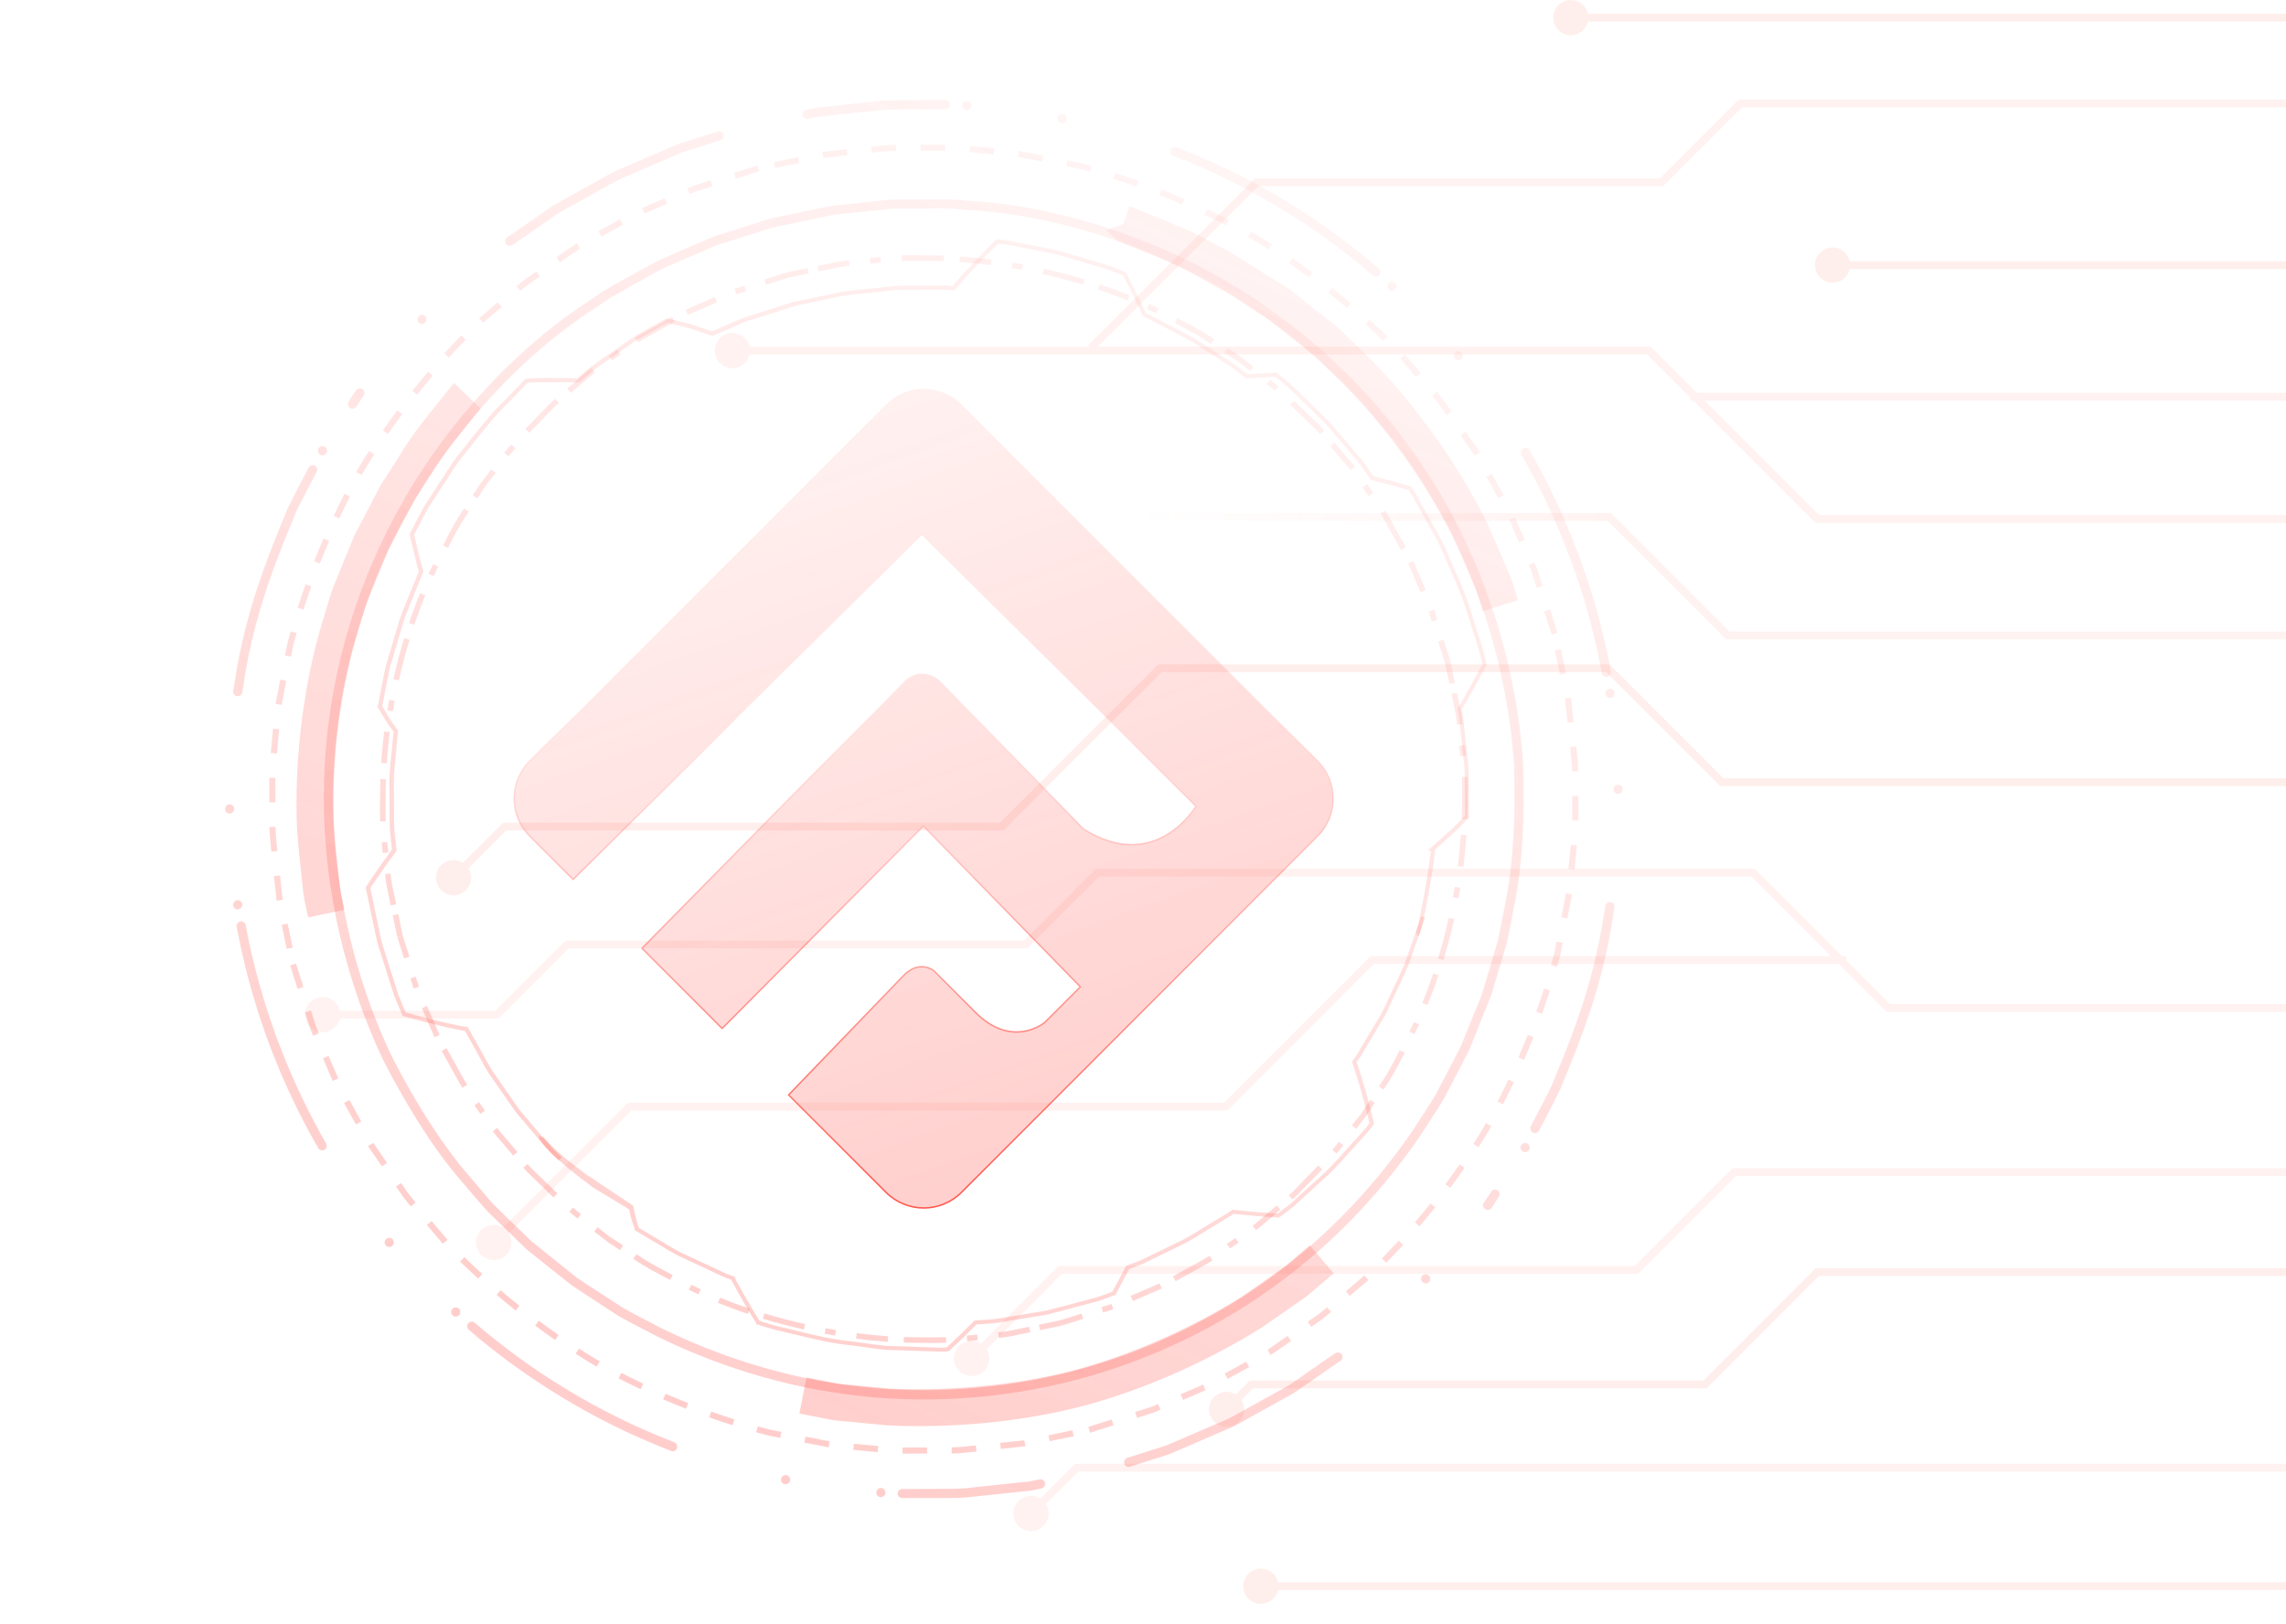 <svg width="787" height="559" viewBox="0 0 787 559" fill="none" xmlns="http://www.w3.org/2000/svg">
<path d="M787 439.262H626.228L587.564 477.95H431.428L427.411 481.967C428.893 484.31 428.607 487.442 426.574 489.475C424.207 491.842 420.357 491.842 417.99 489.475C415.623 487.107 415.623 483.258 417.99 480.891C420.023 478.858 423.155 478.571 425.498 480.054L430.304 475.248H586.441L625.104 436.56H787V439.262Z" fill="#FF6045" fill-opacity="0.1"/>
<path d="M787 404.878H597.583L563.917 438.545H365.53L339.659 464.44C341.142 466.783 340.855 469.915 338.822 471.948C336.455 474.315 332.605 474.315 330.238 471.948C327.871 469.581 327.871 465.731 330.238 463.364C332.271 461.331 335.403 461.045 337.746 462.527L364.407 435.843H562.793L596.459 402.177H787V404.878Z" fill="#FF6045" fill-opacity="0.08"/>
<path d="M377.318 299.074H604.039L634.142 329.177H635.696V330.732L650.593 345.628H787V348.33H649.469L633.018 331.879H472.961L422.461 382.355H217.284L175.106 424.509C176.588 426.852 176.301 429.985 174.269 432.017C171.902 434.384 168.052 434.384 165.685 432.017C163.318 429.65 163.318 425.8 165.685 423.433C167.718 421.401 170.85 421.114 173.193 422.596L216.161 379.629H421.362L471.861 329.154H630.34L602.939 301.752H378.442L353.718 326.476H195.789L171.615 350.649H116.979C116.358 353.351 113.966 355.384 111.073 355.384C107.726 355.36 105 352.658 105 349.31C105 345.963 107.726 343.237 111.073 343.237C113.966 343.237 116.358 345.269 116.979 347.971H170.515L194.689 323.798H352.618L377.318 299.074Z" fill="#FF6045" fill-opacity="0.08"/>
<path d="M342.409 209.098C340.041 211.465 336.192 211.465 333.825 209.098C331.458 206.731 331.458 202.882 333.825 200.514C335.857 198.482 338.989 198.195 341.333 199.677L364.406 176.628H554.592L595.407 217.419H786.976V220.121H594.307L553.492 179.33H365.53L343.245 201.59C344.728 203.934 344.441 207.066 342.409 209.098Z" fill="url(#paint0_linear_312_9647)" fill-opacity="0.08"/>
<path d="M630.914 97.34C627.567 97.34 624.841 94.614 624.841 91.267C624.841 87.919 627.567 85.194 630.914 85.194C633.807 85.194 636.198 87.226 636.82 89.928H786.976V92.63H636.82C636.222 95.332 633.807 97.34 630.914 97.34Z" fill="#FF6045" fill-opacity="0.1"/>
<path d="M787 7.412H546.701C546.079 10.114 543.688 12.146 540.795 12.146C537.447 12.146 534.722 9.421 534.722 6.073C534.722 2.726 537.447 -0 540.795 -0C543.688 -0 546.079 2.032 546.701 4.734H787V7.412Z" fill="#FF6045" fill-opacity="0.1"/>
<path d="M598.611 34.288H787V36.966H599.735L572.596 64.081H433.221L377.964 119.338H568.221L584.145 135.239H787V137.94H586.823L626.228 177.321H787V180.023H625.104L583.021 137.94H581.993V136.912L567.121 122.04H258.052C257.43 124.742 255.039 126.774 252.146 126.774C248.799 126.774 246.073 124.048 246.073 120.701C246.073 117.353 248.799 114.628 252.146 114.628C255.039 114.628 257.43 116.66 258.052 119.362H375.118L374.64 118.884L432.097 61.426H571.473L598.611 34.288Z" fill="#FF6045" fill-opacity="0.08"/>
<path d="M434.073 540C436.967 540 439.358 542.032 439.979 544.734H786.991V547.412H439.979C439.358 550.114 436.943 552.146 434.073 552.146C430.726 552.146 428 549.421 428 546.073C428 542.726 430.702 540 434.073 540Z" fill="#FF6045" fill-opacity="0.1"/>
<path d="M787 506.618H371.269L360.078 517.808C361.561 520.152 361.274 523.284 359.242 525.316C356.874 527.684 353.025 527.684 350.658 525.316C348.291 522.949 348.291 519.1 350.658 516.733C352.69 514.7 355.822 514.413 358.166 515.896L370.145 503.916H787V506.618Z" fill="#FF6045" fill-opacity="0.08"/>
<path d="M787 270.62H592.179L552.966 231.407H399.914L345.397 285.923H174.317L161.286 298.931C162.768 301.274 162.481 304.406 160.449 306.439C158.081 308.806 154.232 308.806 151.865 306.439C149.498 304.071 149.498 300.222 151.865 297.855C153.897 295.822 157.029 295.535 159.373 297.018L173.193 283.221H344.274L398.79 228.705H554.065L593.279 267.918H787V270.62Z" fill="#FF6045" fill-opacity="0.1"/>
<path d="M129.978 324.662C130.265 325.786 130.6 326.886 131.006 327.985L135.717 342.81C137.295 346.779 138.49 349.385 138.49 349.433L138.634 349.744L138.968 349.84C139.016 349.84 144.492 351.466 149.776 352.709C152.454 353.355 155.084 353.952 157.045 354.359C157.069 354.359 159.006 354.765 160.082 354.909L164.122 362.154C164.601 362.967 165.055 363.804 165.533 364.712C166.394 366.314 167.374 368.131 168.546 369.901L177.321 382.502C177.991 383.434 178.708 384.271 179.425 385.06C179.808 385.514 180.19 385.945 180.573 386.399L186.335 393.166C188.2 395.461 189.587 396.944 190.639 397.876L192.337 399.502L193.365 398.45L191.644 396.8C190.615 395.892 189.3 394.457 187.459 392.233L181.697 385.467C181.338 385.012 180.932 384.582 180.549 384.104C179.88 383.315 179.162 382.526 178.541 381.665L169.789 369.088C168.665 367.39 167.757 365.669 166.848 364.019C166.346 363.11 165.892 362.249 165.414 361.436L160.918 353.402L160.512 353.522C160.129 353.474 158.91 353.307 157.356 352.948C155.395 352.542 152.765 351.968 150.111 351.322C145.616 350.246 140.953 348.907 139.686 348.549C139.327 347.76 138.323 345.464 137.103 342.356L132.417 327.555C131.461 324.901 130.887 322.151 130.385 319.593L127.515 305.82C127.707 305.486 128.089 304.84 128.663 304.003L131.795 299.436L136.53 292.861L135.812 286.19C135.645 283.799 135.645 280.858 135.645 277.725C135.645 275.908 135.645 274.019 135.621 272.154C135.43 268.185 135.812 264.311 136.147 260.916C136.243 259.936 136.338 259.027 136.41 258.166L137.032 251.495L135.693 249.654C135.167 248.937 134.521 248.052 134.019 247.168L131.58 243.151L132.991 235.953C133.158 235.188 133.326 234.351 133.469 233.443C133.756 231.817 134.067 230.119 134.641 228.398L137.199 219.79C137.534 218.786 137.821 217.734 138.132 216.681C138.682 214.793 139.184 212.999 139.877 211.302L145.783 196.74L145.09 194.492L144.014 190.212L142.579 184.067L147.265 175.149L153.004 166.302C153.602 165.417 154.2 164.508 154.797 163.552C156.352 161.137 157.954 158.626 159.89 156.379L161.54 154.299C166.179 148.417 170.554 142.869 174.595 139.068L181.649 131.775C182.032 131.727 182.892 131.655 184.088 131.655L190.281 131.584C194.656 131.56 198.936 131.679 198.984 131.679L199.271 131.703L203.91 127.758C205.655 126.467 207.879 124.912 210.246 123.287C211.561 122.378 212.924 121.445 214.263 120.489C214.933 120.035 215.626 119.556 216.295 119.078C217.515 118.217 218.663 117.405 219.834 116.687L229.805 111.14L237.289 112.981L245.227 115.659L249.794 113.698C250.631 113.388 251.588 112.933 252.592 112.479C254.6 111.57 256.848 110.542 259.239 109.921L273.561 105.377L273.107 103.967L258.809 108.51C256.346 109.155 254.003 110.207 251.97 111.116C250.99 111.57 250.057 111.977 249.22 112.312L245.156 114.081L237.695 111.546L229.59 109.562L219.093 115.42C217.85 116.185 216.63 117.046 215.435 117.883C214.765 118.361 214.096 118.815 213.426 119.293C212.063 120.25 210.7 121.182 209.385 122.091C207.018 123.741 204.771 125.295 202.953 126.634L198.721 130.221C197.693 130.197 194.011 130.101 190.233 130.125L184.04 130.197C182.271 130.221 181.219 130.364 181.171 130.364L180.932 130.412L173.543 138.039C169.455 141.889 165.055 147.484 160.368 153.39L158.743 155.446C156.758 157.742 155.132 160.3 153.53 162.763C152.932 163.695 152.358 164.604 151.761 165.489L145.974 174.407L141.001 183.876L143.655 194.899L144.205 196.668L138.49 210.752C137.773 212.497 137.223 214.41 136.697 216.275C136.41 217.303 136.099 218.331 135.788 219.359L133.23 227.967C132.632 229.785 132.297 231.602 132.01 233.204C131.867 234.064 131.7 234.877 131.532 235.643L130.002 243.437L132.728 247.933C133.278 248.865 133.947 249.774 134.473 250.515L135.478 251.902L134.904 258.023C134.832 258.884 134.736 259.792 134.641 260.749C134.282 264.216 133.899 268.137 134.091 272.202C134.115 274.043 134.115 275.932 134.115 277.725C134.115 280.882 134.115 283.87 134.282 286.333L134.928 292.454L130.528 298.599L127.396 303.19C126.511 304.481 126.033 305.342 126.033 305.366L125.913 305.605L128.902 319.904C129.213 321.386 129.548 323.012 129.978 324.662Z" fill="url(#paint1_linear_312_9647)"/>
<path d="M273.466 105.33L290.658 101.743C292.594 101.48 294.698 101.265 296.803 101.05C298.094 100.93 299.385 100.787 300.7 100.643C301.919 100.548 303.187 100.404 304.43 100.237C306.63 99.974 308.71 99.711 310.742 99.782L325.926 99.711L328.604 99.95L328.843 99.663C328.867 99.615 332.31 95.574 336.064 91.605C339.148 88.281 342.448 85.006 343.667 83.834L345.269 83.977C346.011 84.073 346.991 84.288 348.139 84.504C348.784 84.623 349.502 84.766 350.243 84.91C351.654 85.221 353.232 85.508 354.905 85.819C358.157 86.44 361.863 87.134 365.45 88.042L380.346 92.49C381.685 92.824 382.785 93.303 383.766 93.709C384.268 93.924 384.722 94.116 385.128 94.259L386.635 94.857L390.126 101.695L393.569 108.94L393.88 109.036C393.88 109.036 394.454 109.227 395.338 109.705L399.475 111.881C400.646 112.527 401.985 113.22 403.444 113.961C406.074 115.3 409.039 116.807 411.837 118.552L423.672 126.251C424.748 126.897 425.585 127.59 426.326 128.188C426.709 128.499 427.044 128.786 427.379 129.025L428.957 130.292L434.217 129.958L439.023 129.718L440.434 130.842C440.673 131.034 440.96 131.273 441.271 131.512C442.203 132.253 443.375 133.162 444.546 134.381C445.67 135.481 446.913 136.676 448.252 137.968C450.835 140.454 453.752 143.252 456.597 146.121L467.453 158.866C468.385 159.989 469.103 161.041 469.748 161.998C470.083 162.5 470.394 162.93 470.657 163.313L471.996 165.25L478.643 166.947L484.884 168.693C485.099 169.004 485.601 169.697 486.27 170.797L495.093 186.626C496.193 188.873 497.221 191.288 498.297 193.823C498.847 195.114 499.397 196.405 499.971 197.696C502.864 203.698 504.873 210.154 506.475 215.319C506.881 216.634 507.264 217.877 507.646 219.049C509.32 223.831 510.061 227.417 510.301 228.685C509.822 229.593 508.029 233.036 506.212 236.312C504.419 239.516 502.601 242.624 502.075 243.509L501.669 243.629L501.836 244.346C501.98 244.896 502.434 246.952 502.649 249.941L503.988 262.638C504.275 264.574 504.275 266.511 504.275 268.376L504.323 280.81C503.51 281.718 501.31 284.085 498.8 286.309L491.555 292.813L492.583 292.909C492.368 296.782 488.494 319.425 487.394 321.123L487.92 321.458L487.705 322.342L488.518 322.056C489.57 320.836 493.993 296.71 494.017 292.526L499.732 287.385C502.338 285.09 504.61 282.603 505.399 281.718L505.734 281.623L505.662 268.352C505.662 266.439 505.662 264.431 505.351 262.422L504.012 249.774C503.821 247.072 503.414 245.087 503.223 244.25C503.749 243.342 505.59 240.233 507.407 237.005C509.535 233.204 511.616 229.163 511.64 229.115L511.95 228.517L511.64 228.326C511.376 226.939 510.611 223.329 508.938 218.57C508.555 217.423 508.173 216.179 507.766 214.888C506.14 209.652 504.108 203.148 501.191 197.075C500.641 195.807 500.091 194.516 499.541 193.249C498.441 190.691 497.413 188.252 496.265 185.932L487.418 170.056C485.936 167.593 485.601 167.258 485.218 167.282L478.906 165.513L472.785 163.958L471.757 162.452C471.47 162.07 471.183 161.639 470.872 161.185C470.25 160.252 469.461 159.105 468.481 157.933L457.578 145.141C454.684 142.224 451.767 139.426 449.185 136.94C447.87 135.648 446.627 134.477 445.503 133.377C444.283 132.11 443.064 131.153 442.084 130.388C441.773 130.149 441.51 129.934 441.271 129.742L439.406 128.26L429.339 128.834L428.191 127.901C427.881 127.662 427.546 127.399 427.211 127.112C426.47 126.491 425.561 125.725 424.39 125.056L412.578 117.381C409.709 115.587 406.696 114.057 404.042 112.718C402.607 112.001 401.292 111.307 400.096 110.662L395.96 108.486C395.362 108.151 394.86 107.936 394.549 107.816L391.369 101.145L387.639 93.781L385.583 92.944C385.176 92.8 384.746 92.609 384.292 92.418C383.311 92.011 382.116 91.485 380.681 91.127L365.785 86.679C362.102 85.747 358.396 85.053 355.121 84.432C353.447 84.121 351.869 83.81 350.458 83.523C349.693 83.38 348.999 83.236 348.354 83.117C347.182 82.878 346.178 82.686 345.365 82.591L343.046 82.375L342.807 82.615C341.755 83.643 338.192 87.134 334.892 90.672C331.712 94.068 328.747 97.487 327.886 98.515L325.902 98.324L310.671 98.395C308.567 98.324 306.319 98.611 304.167 98.874C302.948 99.017 301.728 99.185 300.485 99.256C299.17 99.4 297.879 99.543 296.587 99.663C294.459 99.878 292.331 100.093 290.323 100.38L273.083 103.967L273.466 105.33Z" fill="url(#paint2_linear_312_9647)"/>
<path d="M489.286 315.442L483.489 332.019C482.715 333.814 481.813 335.727 480.912 337.641C480.348 338.809 479.805 339.989 479.249 341.189C478.702 342.283 478.171 343.443 477.673 344.594C476.763 346.614 475.915 348.532 474.805 350.236L467.033 363.279L465.447 365.45L465.569 365.803C465.598 365.848 467.283 370.882 468.746 376.146C470.002 380.503 471.105 385.019 471.48 386.669L470.53 387.967C470.066 388.552 469.376 389.281 468.599 390.153C468.164 390.645 467.671 391.185 467.165 391.746C466.171 392.794 465.111 393.998 463.981 395.271C461.771 397.736 459.265 400.553 456.636 403.157L445.141 413.623C444.163 414.597 443.186 415.292 442.332 415.922C441.888 416.241 441.49 416.532 441.158 416.806L439.868 417.788L432.209 417.25L424.227 416.462L423.984 416.679C423.984 416.679 423.524 417.072 422.658 417.583L418.66 420.003C417.503 420.674 416.218 421.463 414.83 422.33C412.326 423.892 409.506 425.655 406.568 427.151L393.866 433.317C392.757 433.906 391.732 434.265 390.837 434.592C390.374 434.759 389.955 434.898 389.577 435.061L387.678 435.759L385.25 440.438L382.976 444.678L381.285 445.307C380.998 445.413 380.645 445.535 380.28 445.678C379.164 446.095 377.781 446.629 376.132 447.004C374.61 447.399 372.944 447.847 371.147 448.328C367.685 449.257 363.783 450.313 359.857 451.27L343.339 453.993C341.896 454.212 340.624 454.284 339.472 454.344C338.869 454.371 338.34 454.415 337.876 454.443L335.527 454.591L330.643 459.409L325.928 463.855C325.55 463.878 324.697 463.951 323.41 463.957L305.298 463.348C302.805 463.131 300.206 462.765 297.48 462.379C296.09 462.184 294.7 461.989 293.298 461.815C286.664 461.197 280.098 459.586 274.847 458.294C273.511 457.963 272.248 457.65 271.047 457.373C266.087 456.339 262.633 455.124 261.424 454.675C260.892 453.796 258.868 450.484 256.999 447.237C255.18 444.048 253.455 440.887 252.968 439.98L253.076 439.57L252.375 439.343C251.83 439.183 249.834 438.511 247.163 437.153L235.596 431.749C233.789 430.996 232.13 429.997 230.532 429.034L219.856 422.66C219.498 421.495 218.605 418.389 217.995 415.091L205.162 406.53C205.162 406.53 203 404.862 202.5 404.862C194 398.362 192 396.862 187.058 391.359L186.499 391.637L185.853 390.996L185.5 391.637C186.002 393.168 190 398.362 204.137 408.787L216.592 416.335C217.214 419.752 218.172 421.981 218.523 423.113L218.432 423.449L229.837 430.235C231.475 431.222 233.196 432.258 235.077 433.028L246.603 438.407C249.016 439.637 250.926 440.313 251.741 440.581C252.248 441.5 253.961 444.681 255.789 447.903C257.947 451.688 260.336 455.555 260.364 455.6L260.716 456.174L261.04 456.007C262.364 456.497 265.851 457.704 270.791 458.726C271.971 458.99 273.234 459.304 274.55 459.622C279.874 460.931 286.494 462.545 293.202 463.18C294.571 463.363 295.961 463.558 297.33 463.741C300.089 464.118 302.709 464.496 305.288 464.709L323.453 465.323C326.327 465.323 326.787 465.209 326.963 464.869L331.736 460.375L336.226 455.933L338.046 455.83C338.522 455.781 339.039 455.757 339.588 455.726C340.708 455.674 342.098 455.59 343.608 455.355L360.191 452.615C364.183 451.642 368.084 450.587 371.547 449.657C373.331 449.197 374.977 448.737 376.499 448.341C378.213 447.951 379.662 447.399 380.823 446.954C381.188 446.812 381.508 446.697 381.795 446.591L384.028 445.758L388.73 436.839L390.121 436.337C390.486 436.194 390.884 436.043 391.302 435.905C392.217 435.59 393.342 435.207 394.52 434.549L407.189 428.39C410.205 426.858 413.071 425.066 415.587 423.484C416.942 422.625 418.214 421.856 419.384 421.165L423.382 418.744C423.977 418.405 424.421 418.086 424.684 417.881L432.039 418.599L440.272 419.204L442.05 417.874C442.382 417.6 442.768 417.33 443.167 417.039C444.021 416.409 445.088 415.656 446.135 414.613L457.631 404.147C460.329 401.473 462.836 398.656 465.058 396.171C466.188 394.898 467.269 393.706 468.242 392.646C468.76 392.065 469.241 391.545 469.676 391.053C470.485 390.173 471.167 389.411 471.669 388.764L473.05 386.889L472.968 386.56C472.63 385.129 471.478 380.276 470.149 375.623C468.881 371.147 467.482 366.843 467.046 365.576L468.233 363.974L476.03 350.89C477.177 349.124 478.091 347.051 478.976 345.072C479.483 343.953 479.968 342.822 480.548 341.72C481.104 340.52 481.647 339.34 482.211 338.172C483.125 336.238 484.038 334.304 484.829 332.436L490.651 315.817L489.286 315.442Z" fill="url(#paint3_linear_312_9647)"/>
<path d="M118.477 327.89C122.59 343.599 127.826 356.391 132.202 365.501C140.81 382.215 150.23 396.8 158.814 406.58C160.225 408.229 161.516 409.76 162.712 411.147C164.72 413.514 166.394 415.474 167.733 416.933L171.272 420.352L173.472 418.081L170.004 414.733C168.737 413.37 167.111 411.433 165.151 409.114C163.955 407.703 162.664 406.173 161.229 404.499C152.837 394.887 143.535 380.541 135.071 364.09C128.4 350.174 119.673 327.531 116.158 298.862C112.978 273.182 114.962 246.402 121.92 221.392C128.735 196.429 140.642 172.351 156.399 151.74C170.961 132.683 188.105 116.663 205.942 105.377C209.098 102.986 212.374 101.193 215.53 99.448L218.208 97.941C219.643 97.176 221.054 96.363 222.464 95.574C224.903 94.187 227.223 92.872 229.518 91.844L240.039 87.301C241.115 86.871 242.167 86.392 243.195 85.938C245.18 85.053 247.045 84.216 248.838 83.762L266.508 78.167L265.551 75.13L247.953 80.725C245.992 81.228 244.008 82.112 241.904 83.069C240.9 83.499 239.895 83.953 238.819 84.384L228.275 88.951C225.788 90.027 223.421 91.39 220.886 92.824C219.523 93.613 218.137 94.402 216.678 95.168L213.976 96.65C210.724 98.443 207.329 100.308 204.101 102.747C186.049 114.153 168.618 130.436 153.841 149.779C137.845 170.725 125.722 195.186 118.812 220.531C111.758 245.924 109.75 273.134 112.978 299.221C114.245 309.646 116.182 319.21 118.477 327.89Z" fill="url(#paint4_linear_312_9647)"/>
<path d="M106.139 315.815L118.549 313.209L118.118 311.105C118.047 310.746 117.927 310.124 117.76 309.407C117.521 308.355 117.234 307.064 117.018 305.557C116.875 304.027 116.66 301.947 116.397 299.628C115.919 295.204 115.345 290.183 114.938 284.42C114.077 264.025 116.66 241.023 122.064 221.488L125.029 211.541C125.674 209.317 126.296 207.237 127.109 205.42L133.636 189.471L143.225 171.371L148.27 163.6C151.928 157.551 155.658 152.888 158.671 149.158L164.481 141.865C165.055 141.124 165.366 140.765 165.461 140.67L156.351 131.847C156.351 131.847 155.634 132.564 154.463 134.07L148.772 141.22C145.687 145.045 141.479 150.282 137.51 156.905L131.03 167.067L121.968 184.426L115.44 200.422C114.341 202.837 113.575 205.467 112.834 207.978L109.845 217.997C104.059 238.871 101.309 263.307 102.242 285.162C102.696 291.331 103.27 296.71 103.748 301.014C103.987 303.262 104.226 305.27 104.37 307.04C104.681 309.24 105.015 310.842 105.302 312.133C105.422 312.659 105.517 313.137 105.589 313.543L106.139 315.815Z" fill="url(#paint5_linear_312_9647)"/>
<path d="M171.248 420.376L181.529 430.323L196.832 442.493C197.932 443.259 199.008 443.952 200.108 444.669L212.804 452.966C215.411 454.473 218.113 455.859 220.886 457.294C222.464 458.107 224.066 458.944 225.692 459.805C240.254 467.05 263.471 476.399 291.662 480.033C317.533 483.5 344.791 481.779 370.471 475.036C396.151 468.293 420.755 456.433 441.605 440.7C464.368 423.7 480.006 404.141 489.116 390.751C490.12 389.173 491.124 387.642 492.081 386.16C493.802 383.554 495.452 381.019 496.958 378.509L504.036 364.951C504.634 363.804 505.231 362.68 505.781 361.556L513.457 342.404L517.259 329.635L514.222 328.727L510.133 342.427L502.888 360.265C502.41 361.245 501.836 362.345 501.238 363.469L494.209 376.954C492.774 379.345 491.148 381.856 489.45 384.415C488.47 385.921 487.466 387.427 486.486 388.981C477.543 402.156 462.145 421.404 439.716 438.166C419.177 453.636 394.98 465.328 369.682 471.975C344.385 478.598 317.557 480.296 292.068 476.901C264.308 473.314 241.449 464.085 227.151 456.983C225.573 456.122 223.947 455.31 222.345 454.473C219.619 453.062 216.965 451.699 214.478 450.264L201.806 442.015C200.754 441.322 199.701 440.652 198.721 439.983L183.036 427.382L173.448 418.129L171.248 420.376Z" fill="url(#paint6_linear_312_9647)"/>
<path d="M275.211 486.632L284.632 488.473C285.708 488.689 286.832 488.928 288.051 489.047L305.41 490.697C318.776 491.343 344.839 491.295 372.791 484.05C400.718 476.614 423.481 463.869 434.552 456.911L449.042 446.845C450.141 446.08 451.002 445.315 451.839 444.574L459.132 438.357L450.907 428.697L444.642 434.029C444.355 434.268 443.925 434.627 443.518 435.009C442.968 435.488 442.394 435.99 441.725 436.468L427.594 446.343C410.043 457.366 388.811 466.691 369.61 471.784C350.41 476.757 327.336 479.029 306.343 478.048L289.366 476.446C288.673 476.375 287.908 476.207 287.191 476.064C286.641 475.944 286.091 475.849 285.565 475.753L277.626 474.199L275.211 486.632Z" fill="url(#paint7_linear_312_9647)"/>
<path d="M266.34 78.239L284.417 74.461C286.282 73.959 288.314 73.767 290.49 73.576C291.614 73.481 292.762 73.361 293.933 73.218L305.291 72.022C307.801 71.759 310.456 71.783 313.277 71.807C314.879 71.807 316.529 71.831 318.179 71.783L321.215 71.759C324.826 71.711 328.556 71.687 332.334 72.213C353.566 73.289 376.377 78.86 398.399 88.305C422.238 98.539 444.451 113.674 462.623 132.085C480.938 150.473 495.835 172.829 505.662 196.764C516.661 223.448 520.176 247.478 521.204 262.901C521.897 281.36 520.845 298.408 518.239 310.889C517.808 313.041 517.426 315.026 517.091 316.843C516.517 319.832 516.039 322.318 515.585 324.207L514.222 328.75L517.259 329.659L518.645 325.044C519.124 323.012 519.602 320.477 520.2 317.441C520.534 315.647 520.917 313.663 521.347 311.535C524.001 298.838 525.077 281.503 524.36 262.757C523.332 247.024 519.745 222.659 508.579 195.568C498.584 171.251 483.473 148.536 464.87 129.862C446.411 111.164 423.864 95.813 399.642 85.412C377.262 75.8 354.092 70.157 332.621 69.081C328.747 68.531 324.898 68.579 321.167 68.603L318.131 68.627C316.457 68.674 314.855 68.65 313.277 68.65C310.384 68.627 307.634 68.627 304.956 68.89L293.551 70.085C292.379 70.229 291.255 70.348 290.179 70.444C287.884 70.659 285.708 70.85 283.676 71.4L265.695 75.154L266.34 78.239Z" fill="url(#paint8_linear_312_9647)"/>
<path d="M380.92 79.315L384.961 83.093C385.057 83.117 385.559 83.284 386.348 83.619L395.075 87.158C399.546 88.951 405.094 91.151 411.048 94.546L423.409 101.384L436.68 110.016L449.998 120.561C451.791 121.876 453.345 123.382 454.971 124.984L462.551 132.325C476.754 146.599 490.287 165.369 499.636 183.733C502.004 188.778 503.988 193.44 505.758 197.553C506.666 199.705 507.479 201.618 508.22 203.268C508.651 204.415 509.033 205.659 509.344 206.711C509.559 207.404 509.751 208.002 509.918 208.528L510.516 210.417L522.615 206.591L521.969 204.535C521.778 203.985 521.634 203.531 521.491 203.005C521.108 201.737 520.606 200.159 519.936 198.39C519.1 196.501 518.311 194.636 517.426 192.58C515.728 188.587 513.6 183.589 511.042 178.162C501.047 158.483 486.653 138.542 471.47 123.287L463.842 115.898C461.953 114.057 460.016 112.168 457.697 110.471L443.853 99.543L423.314 86.656L417.121 83.428C410.593 79.722 404.329 77.211 399.786 75.394L391.226 71.927C389.887 71.353 388.978 71.066 388.763 71.018L386.826 77.043L380.92 79.315Z" fill="url(#paint9_linear_312_9647)"/>
<path d="M263.769 98.018L263.19 96.195L270.459 93.883L271.038 95.706L263.769 98.018Z" fill="url(#paint10_linear_312_9647)"/>
<path d="M236.046 106.621L236.835 108.366C237.169 108.223 237.552 108.055 237.958 107.888L246.829 104.062L246.064 102.293L237.217 106.119C236.811 106.286 236.404 106.453 236.046 106.621ZM252.855 99.448L253.429 101.289L256.896 100.189L256.322 98.348L252.855 99.448Z" fill="url(#paint11_linear_312_9647)"/>
<path d="M134.497 311.702L136.386 311.32L136.004 309.431C135.908 308.857 135.741 308.164 135.573 307.399C135.238 305.94 134.832 304.147 134.617 302.043C134.593 301.636 134.545 301.182 134.497 300.728L132.584 300.895C132.632 301.349 132.656 301.78 132.704 302.21C132.943 304.458 133.373 306.323 133.708 307.805C133.876 308.546 134.019 309.216 134.115 309.79L134.497 311.702ZM131.771 293.674L133.684 293.459C133.565 292.287 133.421 291.092 133.302 289.848L131.389 290.039C131.532 291.307 131.652 292.526 131.771 293.674ZM130.887 282.771L132.8 282.699C132.68 280.045 132.68 277.534 132.776 275.024C132.752 272.8 132.8 270.552 132.871 268.257L130.958 268.185C130.863 270.504 130.839 272.8 130.863 275C130.743 277.486 130.767 280.045 130.887 282.771ZM131.221 262.686L133.134 262.805C133.373 259.266 133.732 255.632 134.186 252.022L132.274 251.782C131.819 255.441 131.461 259.099 131.221 262.686ZM133.35 244.561L135.238 244.872C135.43 243.701 135.645 242.505 135.86 241.31L133.971 240.951C133.756 242.17 133.541 243.366 133.35 244.561ZM135.43 233.802L137.319 234.232C138.371 229.498 139.614 224.787 141.001 220.244L139.16 219.694C137.749 224.285 136.506 229.02 135.43 233.802ZM140.81 214.482L142.627 215.104C143.775 211.684 145.042 208.265 146.405 204.942L144.635 204.2C143.249 207.572 141.981 211.015 140.81 214.482ZM147.552 197.505L149.298 198.318C149.752 197.338 150.207 196.382 150.685 195.425L150.876 195.114L149.178 194.206L148.987 194.564C148.461 195.569 148.007 196.525 147.552 197.505ZM152.502 187.774L154.2 188.634C156.543 184.044 158.719 179.955 161.373 176.177L159.795 175.053C157.069 178.927 154.869 183.111 152.502 187.774ZM162.76 170.534L164.362 171.586L167.518 166.732L170.65 162.787L169.144 161.592L165.318 166.589L162.76 170.534ZM173.615 155.901L175.145 157.072C175.887 156.116 176.628 155.207 177.417 154.299L175.958 153.055C175.145 153.988 174.38 154.92 173.615 155.901ZM180.884 147.652L182.271 148.991C183.155 148.082 184.016 147.197 184.877 146.289C185.833 145.332 186.766 144.352 187.674 143.396L190.998 139.976C191.428 139.57 191.931 139.163 192.409 138.733L191.165 137.274C190.663 137.705 190.161 138.159 189.659 138.613L186.288 142.08C185.379 143.037 184.447 143.993 183.49 144.974C182.629 145.834 181.745 146.743 180.884 147.652ZM195.302 133.736L196.545 135.218L201.112 131.321C202.236 130.269 203.455 129.264 204.818 128.212L203.647 126.682C202.212 127.782 200.969 128.81 199.821 129.886L195.302 133.736ZM209.648 122.474L210.724 124.052C211.657 123.43 212.542 122.809 213.378 122.187L213.689 121.972L212.589 120.394L212.279 120.609C211.442 121.254 210.557 121.852 209.648 122.474ZM218.639 116.257L219.691 117.883C221.03 117.022 222.201 116.353 223.23 115.827L232.292 110.781L231.359 109.108L222.321 114.129C221.269 114.655 220.049 115.372 218.639 116.257Z" fill="url(#paint12_linear_312_9647)"/>
<path d="M136.769 322.582L138.658 322.199L137.103 314.715L135.214 315.098L136.769 322.582Z" fill="url(#paint13_linear_312_9647)"/>
<path d="M136.817 322.677L139.112 329.97L140.953 329.372L138.634 322.104L136.817 322.677Z" fill="url(#paint14_linear_312_9647)"/>
<path d="M141.288 336.832L142.388 340.299L144.229 339.726L143.129 336.259L141.288 336.832ZM145.257 347.066L149.059 355.889C149.226 356.32 149.393 356.702 149.561 357.085L151.306 356.296C151.139 355.961 150.996 355.578 150.828 355.172L147.002 346.301L145.257 347.066Z" fill="url(#paint15_linear_312_9647)"/>
<path d="M152.048 361.795L157.069 370.809C157.595 371.861 158.288 373.081 159.197 374.492L160.823 373.439C159.962 372.1 159.292 370.929 158.766 369.901L153.721 360.839L152.048 361.795ZM163.333 380.517L163.549 380.828C164.17 381.689 164.768 382.573 165.39 383.458L166.968 382.382C166.346 381.449 165.724 380.565 165.103 379.728L164.888 379.417L163.333 380.517ZM169.622 389.46C170.698 390.894 171.75 392.138 172.826 393.285L176.699 397.828L178.158 396.585L174.261 392.018C173.208 390.87 172.204 389.675 171.152 388.312L169.622 389.46ZM180.19 401.965C180.621 402.491 181.075 402.993 181.529 403.495L184.996 406.843C185.953 407.751 186.909 408.684 187.866 409.64C188.75 410.501 189.659 411.386 190.568 412.246L191.907 410.86C190.998 409.975 190.113 409.114 189.205 408.253C188.248 407.321 187.268 406.364 186.312 405.456L182.868 402.132C182.462 401.702 182.032 401.2 181.625 400.721L180.19 401.965ZM195.995 417.196C196.928 417.985 197.86 418.75 198.841 419.515L200.012 418.009C199.056 417.268 198.123 416.526 197.239 415.737L195.995 417.196ZM204.555 423.987L209.553 427.812L213.474 430.371L214.526 428.769L209.672 425.612L205.727 422.48L204.555 423.987ZM218.017 433.312C221.891 436.061 226.051 438.261 230.714 440.628L231.598 438.931C227.007 436.587 222.919 434.412 219.141 431.757L218.017 433.312ZM237.122 443.976L237.48 444.191C238.484 444.669 239.465 445.147 240.445 445.602L241.258 443.856C240.278 443.402 239.321 442.948 238.365 442.469L238.03 442.278L237.122 443.976ZM247.164 448.519C250.512 449.882 253.979 451.173 257.446 452.345L258.067 450.527C254.648 449.38 251.229 448.112 247.905 446.749L247.164 448.519ZM262.634 453.994C267.225 455.381 271.959 456.625 276.742 457.701L277.172 455.835C272.438 454.783 267.727 453.54 263.184 452.153L262.634 453.994ZM283.915 459.159C285.11 459.374 286.306 459.589 287.501 459.781L287.812 457.892C286.641 457.701 285.445 457.485 284.249 457.27L283.915 459.159ZM294.722 460.857C298.381 461.335 302.039 461.67 305.626 461.933L305.745 460.02C302.206 459.781 298.572 459.422 294.961 458.968L294.722 460.857ZM311.101 462.196C313.444 462.267 315.716 462.315 317.916 462.291C320.426 462.387 322.985 462.363 325.71 462.267L325.639 460.331C322.985 460.45 320.474 460.45 317.963 460.379C315.74 460.402 313.492 460.355 311.197 460.283L311.101 462.196ZM333.003 461.741C334.271 461.622 335.466 461.502 336.638 461.359L336.422 459.446C335.275 459.566 334.079 459.709 332.812 459.805L333.003 461.741ZM343.835 460.57C344.289 460.522 344.719 460.498 345.15 460.45C347.397 460.211 349.262 459.781 350.769 459.446C351.51 459.279 352.18 459.135 352.753 459.04L354.69 458.633L354.284 456.768L352.395 457.151C351.821 457.246 351.128 457.39 350.338 457.581C348.904 457.916 347.087 458.322 344.982 458.537C344.576 458.561 344.122 458.609 343.667 458.657L343.835 460.57Z" fill="url(#paint16_linear_312_9647)"/>
<path d="M358.059 457.914L357.669 456.041L365.136 454.484L365.527 456.357L358.059 457.914Z" fill="url(#paint17_linear_312_9647)"/>
<path d="M365.619 456.335L365.04 454.512L372.311 452.205L372.889 454.029L365.619 456.335Z" fill="url(#paint18_linear_312_9647)"/>
<path d="M379.199 450.001L379.772 451.843L383.239 450.743L382.666 448.902L379.199 450.001ZM389.241 446.128L390.006 447.897L398.829 444.096C399.236 443.928 399.642 443.761 400.001 443.593L399.212 441.848C398.877 441.991 398.494 442.159 398.088 442.326L389.241 446.128Z" fill="url(#paint19_linear_312_9647)"/>
<path d="M403.803 439.409L404.735 441.083L413.749 436.062C414.801 435.536 416.021 434.842 417.432 433.934L416.403 432.308C415.064 433.168 413.893 433.838 412.865 434.364L403.803 439.409ZM422.357 428.243L423.457 429.821L423.768 429.606C424.629 428.984 425.513 428.386 426.398 427.765L425.298 426.163C424.39 426.808 423.481 427.43 422.644 428.028L422.357 428.243ZM431.252 421.978L432.424 423.508C433.858 422.432 435.102 421.38 436.249 420.328L440.792 416.455L439.549 414.996L434.982 418.87C433.834 419.946 432.615 420.95 431.252 421.978ZM443.686 411.481L444.929 412.94C445.431 412.51 445.933 412.079 446.435 411.601L449.783 408.134C450.691 407.178 451.624 406.221 452.58 405.265C453.441 404.38 454.326 403.471 455.21 402.563L453.824 401.224C452.939 402.132 452.078 403.017 451.217 403.926C450.261 404.906 449.328 405.862 448.42 406.819L445.096 410.262C444.642 410.621 444.164 411.051 443.686 411.481ZM458.677 395.892L460.136 397.135C460.925 396.203 461.69 395.27 462.455 394.29L460.925 393.118C460.208 394.074 459.443 394.983 458.677 395.892ZM465.42 387.403L466.927 388.599L470.752 383.602L473.311 379.68L471.709 378.628L468.553 383.482L465.42 387.403ZM474.698 374.013L476.276 375.113C479.025 371.264 481.201 367.079 483.592 362.417L481.871 361.532C479.528 366.147 477.376 370.26 474.698 374.013ZM485.242 355.1L486.94 356.009L487.131 355.65C487.633 354.646 488.088 353.666 488.542 352.685L486.796 351.872C486.342 352.853 485.888 353.809 485.41 354.765L485.242 355.1ZM489.666 345.249L491.435 345.99C492.798 342.643 494.089 339.176 495.261 335.709L493.444 335.087C492.296 338.53 491.029 341.949 489.666 345.249ZM495.093 329.946L496.935 330.52C498.321 325.929 499.565 321.195 500.641 316.389L498.752 315.982C497.724 320.693 496.48 325.403 495.093 329.946ZM500.21 308.881L502.099 309.216C502.314 308.02 502.53 306.825 502.721 305.629L500.808 305.318C500.641 306.49 500.449 307.685 500.21 308.881ZM501.884 298.169L503.797 298.408C504.251 294.75 504.61 291.091 504.849 287.505L502.936 287.385C502.697 290.924 502.338 294.558 501.884 298.169ZM503.223 281.958L505.16 282.029C505.255 279.686 505.279 277.415 505.255 275.215C505.351 272.704 505.327 270.146 505.208 267.42L503.295 267.492C503.414 270.146 503.414 272.656 503.343 275.167C503.343 277.415 503.295 279.662 503.223 281.958ZM502.769 260.318L504.682 260.127C504.562 258.884 504.442 257.664 504.299 256.517L502.386 256.732C502.53 257.88 502.649 259.075 502.769 260.318ZM501.597 249.487L503.51 249.296C503.462 248.841 503.438 248.411 503.39 248.004C503.151 245.757 502.721 243.892 502.386 242.385C502.219 241.644 502.075 240.999 501.98 240.401L501.573 238.488L499.684 238.871L500.091 240.76C500.186 241.333 500.33 242.027 500.521 242.816C500.856 244.251 501.262 246.068 501.478 248.172C501.501 248.578 501.549 249.033 501.597 249.487Z" fill="url(#paint20_linear_312_9647)"/>
<path d="M498.991 235.475L500.856 235.093L499.302 227.609L497.413 228.015L498.991 235.475Z" fill="url(#paint21_linear_312_9647)"/>
<path d="M495.141 220.818L497.437 228.111L499.278 227.513L496.982 220.244L495.141 220.818Z" fill="url(#paint22_linear_312_9647)"/>
<path d="M484.764 193.895C484.931 194.229 485.075 194.612 485.242 195.019L489.068 203.889L490.837 203.124L487.035 194.301C486.868 193.895 486.701 193.488 486.533 193.106L484.764 193.895ZM491.865 210.489L492.965 213.956L494.806 213.382L493.707 209.915L491.865 210.489Z" fill="url(#paint23_linear_312_9647)"/>
<path d="M281.835 93.446L283.723 93.064C284.297 92.968 284.991 92.824 285.78 92.633C287.238 92.322 289.032 91.892 291.136 91.677C291.542 91.653 291.997 91.605 292.451 91.557L292.283 89.644C291.829 89.692 291.399 89.716 290.968 89.764C288.721 90.003 286.856 90.433 285.349 90.768C284.608 90.935 283.939 91.079 283.365 91.175L281.428 91.581L281.835 93.446ZM299.672 90.744C300.82 90.625 302.039 90.481 303.282 90.362L303.091 88.449C301.848 88.568 300.628 88.688 299.457 88.831L299.672 90.744ZM310.456 89.859C313.11 89.74 315.62 89.74 318.131 89.812C320.355 89.788 322.602 89.836 324.898 89.907L324.969 87.995C322.626 87.899 320.355 87.875 318.155 87.899C315.644 87.803 313.086 87.827 310.36 87.923L310.456 89.859ZM330.325 90.218C333.864 90.457 337.498 90.816 341.109 91.27L341.348 89.357C337.69 88.903 334.031 88.544 330.445 88.305L330.325 90.218ZM348.258 92.298C349.43 92.49 350.625 92.705 351.821 92.92L352.18 91.031C350.984 90.792 349.789 90.601 348.569 90.385L348.258 92.298ZM358.898 94.355C363.633 95.407 368.343 96.65 372.886 98.037L373.436 96.196C368.845 94.809 364.111 93.542 359.305 92.49L358.898 94.355ZM378.051 99.687C381.47 100.834 384.889 102.102 388.213 103.465L388.93 101.671C385.583 100.308 382.116 99.017 378.673 97.846L378.051 99.687ZM394.812 106.334C395.793 106.788 396.749 107.243 397.705 107.721L398.016 107.888L398.925 106.19L398.566 105.999C397.562 105.497 396.582 105.043 395.601 104.588L394.812 106.334ZM404.496 111.26C409.087 113.603 413.176 115.779 416.953 118.433L418.053 116.855C414.18 114.105 410.019 111.905 405.357 109.538L404.496 111.26ZM421.544 121.445L426.398 124.602L430.343 127.734L431.539 126.228L426.542 122.402L422.62 119.843L421.544 121.445ZM436.058 132.205C437.014 132.946 437.947 133.712 438.832 134.477L440.075 133.018C439.143 132.229 438.21 131.44 437.23 130.699L436.058 132.205ZM444.164 139.331C445.072 140.215 445.957 141.076 446.866 141.937C447.846 142.893 448.802 143.826 449.759 144.734L453.202 148.058C453.608 148.488 454.015 148.99 454.445 149.469L455.904 148.225C455.474 147.723 455.019 147.221 454.565 146.719L451.098 143.348C450.141 142.439 449.185 141.506 448.229 140.574C447.344 139.689 446.435 138.828 445.527 137.944L444.164 139.331ZM457.936 153.605L461.834 158.172C462.886 159.296 463.89 160.515 464.942 161.878L466.472 160.731C465.396 159.296 464.344 158.053 463.268 156.905L459.419 152.362L457.936 153.605ZM469.079 167.808C469.7 168.717 470.322 169.625 470.944 170.462L471.183 170.773L472.761 169.649L472.522 169.338C471.9 168.478 471.278 167.617 470.681 166.708L469.079 167.808ZM475.248 176.751C476.108 178.09 476.778 179.237 477.28 180.289L482.325 189.352L483.999 188.419L478.978 179.405C478.452 178.353 477.758 177.133 476.85 175.723L475.248 176.751Z" fill="url(#paint24_linear_312_9647)"/>
<path d="M270.946 95.703L270.554 93.831L278.02 92.269L278.412 94.141L270.946 95.703Z" fill="url(#paint25_linear_312_9647)"/>
<path d="M98.703 326.67L100.759 326.24L99.038 317.967L96.981 318.397L98.703 326.67ZM95.26 310.124L97.34 309.718L97.221 309.192L96.407 301.421L94.303 301.636L95.26 310.124ZM93.419 293.195L95.523 292.98L95.14 289.298C94.973 287.959 94.901 286.548 94.877 284.635L92.773 284.659C92.797 286.62 92.869 288.126 93.06 289.537L93.419 293.195ZM92.725 276.219H94.829L94.805 267.755L92.701 267.778L92.725 276.219ZM93.227 259.218L95.332 259.41L96.121 251.041L94.016 250.826L93.227 259.218ZM94.877 242.314L96.957 242.672C97.149 241.572 97.364 240.449 97.603 239.349C97.77 238.488 97.962 237.627 98.105 236.742L98.559 234.399L96.479 233.993L96.025 236.36C95.858 237.221 95.69 238.081 95.523 238.942C95.308 240.066 95.069 241.19 94.877 242.314ZM98.105 225.672L100.185 226.078L101.022 221.822C101.357 220.579 101.716 219.264 102.098 217.949L100.066 217.375C99.683 218.714 99.325 220.029 98.966 221.368L98.105 225.672ZM102.481 209.221L104.489 209.867C105.326 207.213 106.235 204.559 107.167 201.881L105.207 201.163C104.25 203.865 103.342 206.543 102.481 209.221ZM108.172 193.201L110.132 193.99C111.16 191.384 112.212 188.778 113.336 186.195L111.399 185.358C110.252 187.965 109.2 190.595 108.172 193.201ZM114.867 177.611L116.779 178.496C117.975 175.962 119.218 173.451 120.486 170.94L118.597 169.96C117.329 172.518 116.086 175.053 114.867 177.611ZM122.661 162.476L124.479 163.552L125.148 162.356C126.344 160.372 127.587 158.363 128.854 156.379L127.085 155.231C125.794 157.216 124.55 159.248 123.331 161.28L122.661 162.476ZM131.819 148.177L133.565 149.397C135.167 147.078 136.816 144.806 138.49 142.558L136.793 141.291C135.095 143.539 133.421 145.834 131.819 148.177ZM141.957 134.548L143.607 135.863C145.353 133.664 147.146 131.512 148.963 129.36L147.361 127.997C145.544 130.149 143.727 132.349 141.957 134.548ZM152.98 121.637L154.534 123.071C156.447 120.991 158.36 118.935 160.321 116.95L158.814 115.468C156.854 117.476 154.917 119.556 152.98 121.637ZM164.959 109.514L166.322 111.116L172.754 105.64L171.391 104.038L164.959 109.514ZM177.823 98.563L179.21 100.165C180.238 99.28 181.242 98.419 182.318 97.63L185.881 95.168L184.686 93.422L181.099 95.909C179.927 96.746 178.875 97.63 177.823 98.563ZM191.596 88.568L192.791 90.314L199.654 85.579L198.625 83.738L197.43 84.527L191.596 88.568ZM206.038 79.602L207.066 81.443L210.676 79.434C211.968 78.765 213.235 78.024 214.454 77.33L213.402 75.489C212.183 76.183 210.939 76.9 209.648 77.569L206.038 79.602ZM221.054 71.592L221.891 73.528L229.661 70.181L228.825 68.244L221.054 71.592ZM236.572 64.897L237.409 66.834L239.465 65.949L245.275 64.108L244.63 62.099L238.724 63.988L236.572 64.897ZM252.711 59.517L253.357 61.525L261.415 58.967L260.769 56.958L252.711 59.517Z" fill="url(#paint26_linear_312_9647)"/>
<path d="M99.898 332.361L102.457 340.419L104.465 339.773L101.907 331.715L99.898 332.361ZM105.015 348.477L106.904 354.407L107.837 356.582L109.774 355.746L108.889 353.689L107.048 347.879L105.015 348.477ZM111.184 364.33L114.532 372.1L116.469 371.264L113.121 363.517L111.184 364.33ZM118.429 379.728C119.123 380.947 119.84 382.191 120.509 383.482L122.542 387.116L124.383 386.088L122.374 382.478C121.705 381.187 120.964 379.943 120.27 378.7L118.429 379.728ZM126.655 394.481L127.444 395.676L131.508 401.534L133.254 400.339L128.52 393.477L126.655 394.481ZM136.338 408.492L138.825 412.079C139.686 413.203 140.57 414.279 141.479 415.331L143.081 413.944C142.196 412.916 141.336 411.912 140.547 410.836L138.084 407.273L136.338 408.492ZM146.979 421.739L152.454 428.171L154.056 426.808L148.581 420.376L146.979 421.739ZM158.408 434.316C160.416 436.277 162.473 438.213 164.577 440.15L166.011 438.596C163.931 436.683 161.875 434.746 159.89 432.81L158.408 434.316ZM170.961 445.769C173.113 447.586 175.289 449.404 177.512 451.173L178.827 449.523C176.628 447.778 174.452 445.984 172.348 444.167L170.961 445.769ZM184.231 456.362C186.503 458.059 188.798 459.709 191.118 461.335L192.313 459.589C189.994 457.987 187.722 456.338 185.475 454.664L184.231 456.362ZM198.171 466.045C200.156 467.337 202.188 468.58 204.221 469.799L205.416 470.469L206.492 468.652L205.297 467.982C203.312 466.787 201.303 465.543 199.343 464.276L198.171 466.045ZM212.924 474.51C215.459 475.801 217.993 477.068 220.552 478.264L221.46 476.351C218.926 475.155 216.415 473.912 213.904 472.645L212.924 474.51ZM228.299 481.755C230.905 482.878 233.535 483.954 236.165 484.983L236.93 483.022C234.324 481.994 231.742 480.942 229.135 479.818L228.299 481.755ZM244.127 487.947C246.805 488.904 249.507 489.789 252.185 490.649L252.831 488.641C250.177 487.804 247.499 486.895 244.845 485.963L244.127 487.947ZM260.315 493.088C261.654 493.471 262.969 493.829 264.308 494.164L268.636 495.001L269.042 492.945L264.786 492.108C263.543 491.773 262.228 491.415 260.889 491.032L260.315 493.088ZM276.933 496.651L279.3 497.105C280.185 497.273 281.022 497.44 281.882 497.607C283.006 497.846 284.154 498.062 285.278 498.253L285.612 496.173C284.512 496.005 283.413 495.766 282.289 495.551C281.428 495.384 280.567 495.216 279.683 495.049L277.315 494.595L276.933 496.651ZM293.766 499.138L302.159 499.927L302.35 497.823L293.981 497.034L293.766 499.138ZM310.695 500.429L319.159 500.405V498.301L310.695 498.325V500.429ZM327.623 500.381C329.608 500.357 331.09 500.285 332.501 500.094L336.159 499.712L335.944 497.607L332.262 497.99C330.923 498.157 329.512 498.229 327.623 498.253V500.381ZM344.552 498.827L353.04 497.87L352.634 495.79L352.108 495.91L344.313 496.723L344.552 498.827ZM361.361 496.173L369.634 494.451L369.204 492.395L360.931 494.116L361.361 496.173Z" fill="url(#paint27_linear_312_9647)"/>
<path d="M374.656 491.223L375.301 493.232L383.359 490.673L382.713 488.665L374.656 491.223ZM390.795 486.106L391.441 488.115L397.371 486.226L399.523 485.293L398.686 483.357L396.629 484.241L390.795 486.106ZM406.433 480.009L407.27 481.946L415.041 478.598L414.204 476.662L406.433 480.009ZM421.616 472.884L422.668 474.725C423.888 474.031 425.131 473.314 426.422 472.645L430.057 470.636L429.028 468.771L425.418 470.78C424.127 471.449 422.859 472.166 421.616 472.884ZM436.417 464.635L437.421 466.5L438.617 465.711L444.499 461.646L443.279 459.9L436.417 464.635ZM450.213 455.046L451.433 456.792L455.019 454.281C456.143 453.444 457.195 452.536 458.271 451.627L456.884 450.025C455.856 450.91 454.852 451.771 453.776 452.56L450.213 455.046ZM463.316 444.55L464.679 446.152L471.111 440.676L469.748 439.074L463.316 444.55ZM475.75 433.24L477.256 434.722C479.217 432.714 481.154 430.658 483.09 428.553L481.536 427.119C479.623 429.199 477.686 431.255 475.75 433.24ZM487.107 420.806L488.709 422.169C490.55 420.041 492.344 417.841 494.113 415.642L492.463 414.327C490.718 416.526 488.924 418.678 487.107 420.806ZM497.604 407.656L499.302 408.923C500.999 406.651 502.649 404.356 504.251 402.036L502.506 400.841C500.928 403.136 499.278 405.408 497.604 407.656ZM507.216 393.811L508.986 394.959C510.277 392.974 511.52 390.942 512.739 388.91L513.409 387.714L511.592 386.638L510.922 387.834C509.727 389.842 508.483 391.851 507.216 393.811ZM515.561 379.226L517.45 380.182C518.741 377.648 519.984 375.113 521.204 372.555L519.291 371.646C518.095 374.228 516.852 376.739 515.561 379.226ZM522.758 364.019L524.695 364.855C525.819 362.249 526.895 359.619 527.923 357.013L525.962 356.248C524.934 358.806 523.858 361.412 522.758 364.019ZM528.903 348.309L530.888 349.027C531.844 346.349 532.753 343.671 533.59 340.969L531.581 340.323C530.72 343.001 529.836 345.655 528.903 348.309ZM533.996 332.265L536.028 332.839C536.411 331.524 536.77 330.185 537.128 328.87L537.965 324.542L535.885 324.136L535.048 328.392C534.737 329.635 534.355 330.95 533.996 332.265ZM537.511 315.815L539.591 316.221L540.045 313.854C540.213 312.969 540.38 312.133 540.548 311.272C540.787 310.124 541.002 309 541.193 307.876L539.113 307.518C538.922 308.618 538.706 309.718 538.467 310.841C538.3 311.702 538.109 312.563 537.965 313.448L537.511 315.815ZM539.974 299.149L542.078 299.364L542.867 290.996L540.763 290.804L539.974 299.149ZM541.265 282.459H543.393L543.369 273.995H541.265V282.459ZM541.217 265.531L543.321 265.507C543.297 263.546 543.226 262.04 543.034 260.629L542.652 256.971L540.548 257.186L540.93 260.868C541.121 262.231 541.193 263.666 541.217 265.531ZM539.663 248.817L541.767 248.602L540.811 240.09L538.73 240.52L538.826 241.046L539.663 248.817ZM537.033 232.223L539.089 231.793L537.367 223.52L535.311 223.95L537.033 232.223Z" fill="url(#paint28_linear_312_9647)"/>
<path d="M266.89 57.843L275.163 56.121L274.733 54.065L266.46 55.787L266.89 57.843ZM283.436 54.376L283.963 54.28L291.757 53.467L291.542 51.363L283.03 52.32L283.436 54.376ZM300.15 52.583L303.832 52.2C305.171 52.033 306.582 51.961 308.471 51.937L308.447 49.833C306.462 49.857 304.98 49.929 303.569 50.12L299.911 50.502L300.15 52.583ZM316.935 51.913L325.4 51.889L325.376 49.761L316.911 49.785L316.935 51.913ZM333.721 52.367L342.089 53.157L342.328 51.052L333.936 50.263L333.721 52.367ZM350.482 54.041C351.582 54.233 352.706 54.448 353.805 54.663C354.666 54.83 355.527 55.022 356.412 55.165L358.755 55.619L359.161 53.539L356.794 53.085C355.91 52.941 355.073 52.75 354.212 52.583C353.088 52.367 351.94 52.128 350.817 51.937L350.482 54.041ZM367.052 57.245L371.308 58.082C372.551 58.417 373.866 58.776 375.182 59.134L375.755 57.102C374.416 56.719 373.101 56.361 371.762 56.002L367.435 55.165L367.052 57.245ZM383.287 61.573C385.941 62.41 388.619 63.319 391.273 64.251L391.991 62.267C389.313 61.31 386.611 60.425 383.933 59.565L383.287 61.573ZM399.164 67.192C401.77 68.196 404.353 69.272 406.959 70.396L407.796 68.459C405.189 67.336 402.559 66.26 399.953 65.231L399.164 67.192ZM414.634 73.839C417.169 75.035 419.679 76.254 422.19 77.545L423.146 75.68C420.612 74.389 418.077 73.122 415.519 71.926L414.634 73.839ZM429.602 81.538L430.798 82.208C432.782 83.403 434.791 84.647 436.751 85.914L437.899 84.145C435.915 82.854 433.906 81.61 431.85 80.391L430.654 79.721L429.602 81.538ZM443.757 90.601C446.077 92.203 448.348 93.852 450.596 95.526L451.863 93.829C449.615 92.131 447.296 90.481 444.977 88.855L443.757 90.601ZM457.267 100.667C459.467 102.412 461.642 104.206 463.77 106.023L465.133 104.421C462.981 102.604 460.806 100.787 458.582 99.017L457.267 100.667ZM470.059 111.594C472.139 113.507 474.195 115.42 476.18 117.381L477.663 115.874C475.654 113.913 473.598 111.977 471.494 110.04L470.059 111.594ZM482.014 123.382L487.49 129.814L489.092 128.451L483.616 122.019L482.014 123.382ZM492.989 136.27C493.874 137.298 494.735 138.302 495.524 139.378L497.987 142.941L499.732 141.745L497.245 138.159C496.408 137.011 495.5 135.959 494.591 134.907L492.989 136.27ZM502.84 149.875L507.575 156.737L509.44 155.709L508.651 154.514L504.586 148.632L502.84 149.875ZM511.711 164.126L513.72 167.736C514.389 169.004 515.13 170.295 515.824 171.514L517.665 170.462C516.972 169.243 516.254 167.999 515.585 166.708L513.552 163.098L511.711 164.126ZM519.602 178.95L522.949 186.721L524.886 185.884L521.539 178.114L519.602 178.95ZM526.321 194.468L527.205 196.549L529.046 202.359L531.055 201.713L529.166 195.783L528.234 193.632L526.321 194.468ZM531.605 210.417L534.163 218.475L536.172 217.829L533.613 209.771L531.605 210.417Z" fill="url(#paint29_linear_312_9647)"/>
<path d="M119.864 139.474C119.983 139.881 120.199 140.215 120.509 140.43C120.868 140.646 121.275 140.717 121.705 140.646C122.112 140.55 122.494 140.287 122.733 139.928L123.666 138.47C123.857 138.207 124 137.944 124.192 137.681C124.455 137.226 124.813 136.724 125.196 136.15C125.674 135.505 125.483 134.453 124.789 133.951C124.096 133.472 123.14 133.64 122.614 134.333C122.159 134.979 121.801 135.553 121.49 136.031C121.346 136.294 121.179 136.509 121.012 136.724L120.055 138.255C119.816 138.613 119.744 139.068 119.864 139.474ZM143.727 110.303C143.798 110.59 143.918 110.877 144.133 111.068C144.42 111.331 144.803 111.499 145.257 111.522C145.687 111.499 146.094 111.331 146.381 110.996C146.979 110.399 146.955 109.371 146.333 108.773C145.735 108.151 144.731 108.199 144.109 108.797C144.061 108.797 144.085 108.845 144.085 108.845C143.727 109.275 143.607 109.825 143.727 110.303ZM173.926 83.427C173.974 83.595 174.069 83.786 174.141 83.93C174.404 84.24 174.763 84.504 175.193 84.575C175.6 84.647 176.03 84.575 176.365 84.36C176.723 84.097 177.106 83.858 177.56 83.571L189.802 75.083C191.596 73.744 193.533 72.668 195.589 71.496L195.828 71.4C197.813 70.301 199.749 69.201 201.662 68.125L202.045 67.933C203.527 67.097 205.01 66.284 206.468 65.447C208.979 64.036 211.37 62.673 213.713 61.549C216.391 60.425 218.973 59.302 221.412 58.226L225.429 56.504C228.609 55.117 231.55 53.85 234.157 52.726C235.902 52.105 237.6 51.555 239.082 51.124C239.919 50.861 240.732 50.598 241.497 50.359C245.634 48.996 248.025 48.255 248.025 48.255C248.838 47.992 249.268 47.179 249.053 46.366L249.029 46.294C248.766 45.457 247.905 45.003 247.068 45.29C247.068 45.29 244.558 46.079 240.517 47.346C239.8 47.586 239.034 47.825 238.221 48.088C236.667 48.542 234.898 49.092 232.985 49.761L232.913 49.833C230.977 50.646 228.944 51.531 226.744 52.487L212.398 58.656C209.84 59.9 207.377 61.334 204.747 62.793C203.384 63.558 201.973 64.347 200.514 65.136C199.415 65.781 198.315 66.379 197.191 67.001L194.059 68.746C192.026 69.846 189.922 71.018 187.961 72.476C185.044 74.509 182.079 76.565 179.162 78.597L175.791 80.917C175.432 81.18 175.002 81.419 174.595 81.706C174.021 82.088 173.758 82.758 173.926 83.427Z" fill="url(#paint30_linear_312_9647)"/>
<path d="M85.289 336.091C90.717 356.822 98.87 376.715 109.558 395.246C109.726 395.605 110.061 395.868 110.491 395.963C110.921 396.083 111.352 396.035 111.71 395.82C112.428 395.413 112.691 394.409 112.284 393.668C101.811 375.424 93.73 355.77 88.374 335.374L88.278 335.039C87.011 330.209 85.887 325.26 84.93 320.262L84.906 319.975C84.811 319.473 84.691 318.995 84.596 318.493C84.404 317.584 83.615 317.058 82.731 317.226C82.324 317.297 81.966 317.512 81.726 317.895C81.511 318.206 81.416 318.684 81.463 319.091C81.559 319.617 81.703 320.19 81.822 320.788L81.846 320.86C82.802 325.905 83.974 331.022 85.289 336.091ZM80.268 311.87C80.483 312.683 81.272 313.185 82.061 313.065C82.898 312.922 83.52 312.109 83.376 311.224V311.176C83.257 310.387 82.444 309.765 81.607 309.909C80.77 310.052 80.196 310.841 80.268 311.654C80.22 311.75 80.244 311.846 80.268 311.87ZM77.518 278.897C77.709 279.59 78.355 280.092 79.048 280.068C79.479 280.092 79.885 279.901 80.196 279.59C80.459 279.303 80.626 278.897 80.65 278.466C80.626 277.582 79.885 276.864 79.001 276.888C78.14 276.912 77.446 277.653 77.47 278.514V278.562C77.47 278.682 77.47 278.777 77.518 278.897ZM80.292 238.512C80.459 239.11 80.961 239.564 81.607 239.659C82.013 239.731 82.42 239.612 82.755 239.396C83.089 239.133 83.328 238.751 83.4 238.344C83.591 237.077 83.783 235.834 83.998 234.614C87.585 211.158 95.236 192.579 100.807 179.022L101.835 176.464V176.416C103.939 172.112 105.9 168.406 107.478 165.417C108.076 164.341 108.602 163.337 109.056 162.428C109.056 162.428 109.056 162.428 109.08 162.38C109.415 161.687 109.104 160.659 108.363 160.3C107.598 159.894 106.641 160.228 106.235 160.993C105.781 161.902 105.254 162.859 104.705 163.934C103.103 166.971 101.118 170.725 98.966 175.196L98.942 175.244C98.583 176.177 98.201 177.061 97.818 177.994C92.223 191.647 84.548 210.369 80.913 234.088C80.674 235.379 80.483 236.599 80.292 237.89C80.244 238.081 80.244 238.297 80.292 238.512ZM132.465 428.123C132.513 428.338 132.656 428.553 132.8 428.745C133.063 429.079 133.469 429.271 133.852 429.295C134.282 429.319 134.712 429.199 135.023 428.936C135.669 428.362 135.741 427.358 135.215 426.688C134.951 426.378 134.545 426.162 134.162 426.138C133.708 426.091 133.302 426.234 132.991 426.497C132.537 426.88 132.321 427.501 132.465 428.123ZM155.371 452.058C155.467 452.392 155.61 452.655 155.849 452.847C156.471 453.421 157.475 453.397 158.097 452.751C158.623 452.129 158.623 451.077 158.001 450.503C157.356 449.93 156.328 449.977 155.754 450.599C155.347 451.006 155.228 451.555 155.371 452.058ZM160.895 456.959C160.99 457.294 161.134 457.557 161.373 457.796C171.248 466.308 181.816 473.936 192.696 480.559C204.699 487.948 217.587 494.308 231.024 499.496C231.407 499.64 231.861 499.664 232.244 499.472C232.626 499.281 232.937 498.994 233.057 498.612C233.368 497.823 232.937 496.842 232.172 496.531C218.95 491.438 206.229 485.15 194.345 477.857C183.634 471.354 173.208 463.774 163.429 455.357C163.094 455.094 162.712 454.927 162.281 454.999C161.851 455.023 161.468 455.214 161.205 455.549C160.895 455.955 160.751 456.457 160.895 456.959ZM109.511 155.566C109.63 155.972 109.893 156.379 110.3 156.594C111.065 157 112.021 156.666 112.428 155.901C112.81 155.183 112.499 154.179 111.734 153.772C110.993 153.414 110.061 153.701 109.63 154.418C109.63 154.418 109.582 154.418 109.606 154.466C109.439 154.801 109.415 155.207 109.511 155.566ZM268.923 509.802C269.066 510.376 269.544 510.83 270.142 510.926C271.003 511.093 271.84 510.519 272.007 509.706C272.175 508.869 271.601 508.009 270.788 507.841C269.903 507.674 269.09 508.248 268.923 509.061C268.827 509.3 268.851 509.563 268.923 509.802ZM301.728 514.225C301.896 514.895 302.469 515.349 303.115 515.397C303.569 515.445 303.976 515.301 304.287 515.038C304.621 514.775 304.813 514.369 304.837 513.986C304.908 513.125 304.239 512.336 303.378 512.265C303.378 512.265 303.33 512.265 303.33 512.241C302.948 512.265 302.541 512.36 302.254 512.623C301.943 512.934 301.728 513.293 301.68 513.723C301.68 513.891 301.68 514.058 301.728 514.225ZM309.069 514.56C309.26 515.277 309.906 515.732 310.647 515.732C313.134 515.732 315.548 515.708 317.868 515.732H322.889C323.559 515.732 324.18 515.708 324.85 515.708C328.556 515.708 332.071 515.684 335.299 515.23L352.347 513.436C354.618 513.245 356.149 512.958 357.01 512.743L357.679 512.599C358.181 512.48 358.42 512.456 358.54 512.432C358.946 512.312 359.281 512.097 359.544 511.715C359.759 511.404 359.855 510.926 359.759 510.519C359.568 509.658 358.731 509.132 357.918 509.3C357.918 509.3 357.368 509.395 356.34 509.611C355.479 509.826 354.069 510.137 352.084 510.256C348.856 510.591 344.385 511.045 338.766 511.667L334.892 512.073C331.879 512.552 328.341 512.575 324.563 512.552L320.331 512.575C317.27 512.599 314.042 512.599 310.647 512.623C310.647 512.623 310.647 512.623 310.599 512.623C309.738 512.623 309.045 513.341 309.045 514.201C309.045 514.321 309.045 514.44 309.069 514.56Z" fill="url(#paint31_linear_312_9647)"/>
<path d="M387.041 503.824C387.041 503.872 387.041 503.872 387.065 503.896C387.328 504.733 388.237 505.211 389.05 504.9C389.05 504.9 389.241 504.852 389.671 504.733L395.601 502.82C396.319 502.605 397.108 502.342 397.897 502.103C399.475 501.648 401.22 501.098 403.133 500.405L403.205 500.333C406.002 499.114 409.135 497.775 412.602 496.292C414.443 495.503 416.356 494.642 418.364 493.782L423.72 491.51C426.279 490.267 428.789 488.832 431.419 487.35C432.782 486.585 434.193 485.796 435.628 485.03C437.684 483.883 439.74 482.735 441.844 481.563L442.107 481.42C444.14 480.32 446.244 479.148 448.205 477.666L460.327 469.249C460.758 469.01 461.116 468.747 461.523 468.46C462.24 468.03 462.408 466.978 461.953 466.261C461.451 465.567 460.495 465.376 459.753 465.83C459.395 466.093 459.06 466.332 458.654 466.595L457.984 467.026C454.087 469.704 450.213 472.43 446.34 475.107C444.57 476.494 442.538 477.594 440.434 478.766L440.314 478.79C439.214 479.411 438.09 480.033 436.991 480.655L434.121 482.233C432.591 483.07 431.156 483.883 429.698 484.696C427.139 486.106 424.796 487.469 422.429 488.617L410.761 493.638C407.58 495.001 404.639 496.292 402.009 497.416C400.24 498.038 398.566 498.588 397.06 499.018C396.223 499.281 395.458 499.52 394.669 499.783C390.556 501.122 388.213 501.816 388.165 501.84C387.304 502.174 386.826 503.011 387.041 503.824ZM489.307 440.676C489.379 440.963 489.522 441.178 489.714 441.393C490.024 441.704 490.455 441.848 490.837 441.848C491.268 441.872 491.674 441.68 491.985 441.37C492.559 440.724 492.559 439.696 491.913 439.122C491.626 438.859 491.22 438.692 490.789 438.668C490.359 438.692 489.953 438.835 489.69 439.17C489.283 439.6 489.164 440.15 489.307 440.676ZM510.635 415.331C510.731 415.714 510.946 416.024 511.281 416.263C511.974 416.742 512.979 416.574 513.481 415.857C513.887 415.259 514.246 414.733 514.557 414.255C514.748 413.944 514.891 413.681 515.059 413.466L516.015 411.96C516.493 411.266 516.254 410.238 515.561 409.76C514.82 409.305 513.839 409.497 513.385 410.238L512.405 411.72C512.261 411.983 512.07 412.246 511.879 412.509C511.592 412.988 511.257 413.49 510.874 414.04C510.611 414.422 510.516 414.877 510.635 415.331Z" fill="url(#paint32_linear_312_9647)"/>
<path d="M276.311 39.743C276.526 40.603 277.315 41.106 278.152 40.914C278.2 40.914 278.726 40.819 279.778 40.58C280.543 40.364 281.93 40.101 284.034 39.934C287.979 39.504 293.766 38.906 301.178 38.141C304.167 37.663 307.61 37.686 311.268 37.639C311.89 37.663 312.536 37.663 313.205 37.663C317.055 37.663 321.144 37.639 325.471 37.591C325.902 37.615 326.308 37.423 326.571 37.136C326.882 36.826 327.049 36.443 327.073 36.013C327.073 35.176 326.308 34.459 325.471 34.411L324.563 34.434C320.546 34.482 316.744 34.482 313.205 34.482C312.512 34.482 311.818 34.506 311.101 34.506C307.419 34.506 303.976 34.482 300.772 34.984L283.723 36.802C281.548 36.969 279.993 37.256 279.061 37.495L278.344 37.639C277.889 37.758 277.626 37.782 277.554 37.806C277.554 37.806 277.554 37.806 277.507 37.806C276.67 37.973 276.12 38.834 276.311 39.695V39.743ZM331.282 36.778C331.449 37.423 332.023 37.902 332.668 37.949C333.075 38.021 333.529 37.854 333.84 37.591C334.151 37.28 334.366 36.921 334.39 36.491C334.486 35.678 333.792 34.865 332.955 34.817C332.095 34.721 331.306 35.367 331.234 36.228C331.21 36.395 331.234 36.61 331.282 36.778ZM364.087 41.249C364.23 41.823 364.709 42.253 365.306 42.373C365.737 42.468 366.191 42.373 366.526 42.134C366.908 41.895 367.124 41.536 367.172 41.13C367.387 40.293 366.765 39.432 365.952 39.264C365.522 39.145 365.115 39.264 364.733 39.48C364.398 39.695 364.135 40.077 364.087 40.484C364.063 40.723 364.039 40.986 364.087 41.249ZM402.966 52.559C403.085 53.061 403.468 53.444 403.946 53.611C417.193 58.752 429.889 65.04 441.725 72.333C452.437 78.789 462.814 86.392 472.641 94.833C473.311 95.407 474.291 95.311 474.865 94.689C475.439 94.02 475.367 92.992 474.698 92.418C464.775 83.882 454.23 76.23 443.375 69.631C431.372 62.243 418.484 55.882 405.046 50.694C404.257 50.383 403.324 50.766 403.014 51.578C402.87 51.937 402.87 52.224 402.966 52.559ZM523.523 395.437C523.643 395.892 523.906 396.25 524.312 396.465C524.671 396.633 525.125 396.705 525.532 396.585C525.938 396.441 526.249 396.178 526.464 395.772C526.464 395.772 526.464 395.772 526.488 395.724C526.823 395.031 526.512 394.003 525.771 393.644C525.006 393.237 524.049 393.572 523.643 394.337C523.451 394.648 523.427 395.055 523.523 395.437ZM526.918 388.886C527.014 389.292 527.301 389.699 527.707 389.914C528.52 390.32 529.453 390.033 529.836 389.22C530.314 388.264 530.888 387.236 531.509 386.064C533.087 383.075 535.048 379.369 537.128 375.018L537.152 374.946C537.535 374.061 537.869 373.2 538.252 372.268C543.895 358.591 551.57 339.869 555.229 316.102C555.42 314.882 555.611 313.591 555.802 312.324C555.946 311.511 555.324 310.65 554.487 310.531C553.627 310.411 552.814 310.961 552.694 311.822C552.503 313.089 552.312 314.332 552.048 315.576C548.462 339.032 540.858 357.587 535.263 371.12L534.235 373.655C532.155 378.006 530.146 381.76 528.568 384.749C528.018 385.801 527.492 386.829 527.038 387.738C526.99 387.738 526.99 387.738 526.99 387.738C526.847 388.121 526.823 388.527 526.918 388.886ZM477.686 98.945C477.758 99.232 477.926 99.495 478.141 99.711C478.762 100.284 479.767 100.237 480.341 99.615C480.914 98.969 480.867 97.941 480.269 97.367C479.647 96.793 478.595 96.841 478.021 97.463C477.663 97.846 477.543 98.395 477.686 98.945ZM500.521 122.88C500.593 123.119 500.688 123.31 500.808 123.502C501.119 123.812 501.478 124.028 501.908 124.076C502.314 124.099 502.721 124.004 503.032 123.693C503.677 123.167 503.797 122.139 503.223 121.445C503.223 121.445 503.223 121.445 503.223 121.398C502.984 121.111 502.577 120.919 502.171 120.895C501.764 120.871 501.358 120.967 501.047 121.23C500.545 121.661 500.378 122.306 500.521 122.88ZM523.643 156.14C523.667 156.259 523.762 156.403 523.786 156.522C536.817 179.213 546.143 203.913 551.116 229.928C551.236 230.502 551.355 231.123 551.451 231.721C551.594 232.606 552.455 233.18 553.316 232.988C554.153 232.845 554.75 231.984 554.583 231.171C554.487 230.836 554.463 230.55 554.392 230.263C554.344 229.928 554.272 229.641 554.248 229.354C549.227 203.22 539.758 177.946 526.56 154.944C526.105 154.203 525.149 153.916 524.408 154.37C523.738 154.705 523.451 155.446 523.643 156.14ZM555.539 272.106C555.731 272.847 556.352 273.35 557.094 273.326C557.954 273.326 558.696 272.561 558.624 271.7C558.648 270.815 557.907 270.146 557.046 270.146C556.161 270.169 555.492 270.863 555.492 271.748C555.468 271.843 555.492 271.987 555.539 272.106ZM552.742 239.086C552.957 239.899 553.746 240.401 554.535 240.281C555.372 240.138 555.994 239.325 555.85 238.44C555.755 237.579 554.894 236.981 554.009 237.125C553.172 237.268 552.551 238.081 552.694 238.942C552.718 239.014 552.718 239.038 552.742 239.086Z" fill="url(#paint33_linear_312_9647)"/>
<g filter="url(#filter0_b_312_9647)">
<path d="M453.611 261.863L331.002 139.25C323.818 132.065 312.181 132.065 305.006 139.25L182.388 261.863C175.204 269.047 175.204 280.685 182.388 287.86L197.309 302.781L317.367 184.241L411.685 277.545C411.685 277.545 397.916 301.126 372.938 285.32L324.066 234.838C324.066 234.838 317.31 227.644 310.23 235.732L221.002 326.466L248.607 354.072L317.88 284.416L371.919 339.732L359.682 351.969C359.682 351.969 348.53 361.399 335.722 348.401L321.449 334.127C321.449 334.127 316.348 330.044 310.744 336.163L271.483 376.939L305.015 410.473C312.2 417.658 323.837 417.658 331.012 410.473L453.62 287.86C460.795 280.685 460.795 269.047 453.611 261.863Z" fill="url(#paint34_linear_312_9647)"/>
<path d="M453.611 261.863L331.002 139.25C323.818 132.065 312.181 132.065 305.006 139.25L182.388 261.863C175.204 269.047 175.204 280.685 182.388 287.86L197.309 302.781L317.367 184.241L411.685 277.545C411.685 277.545 397.916 301.126 372.938 285.32L324.066 234.838C324.066 234.838 317.31 227.644 310.23 235.732L221.002 326.466L248.607 354.072L317.88 284.416L371.919 339.732L359.682 351.969C359.682 351.969 348.53 361.399 335.722 348.401L321.449 334.127C321.449 334.127 316.348 330.044 310.744 336.163L271.483 376.939L305.015 410.473C312.2 417.658 323.837 417.658 331.012 410.473L453.62 287.86C460.795 280.685 460.795 269.047 453.611 261.863Z" stroke="url(#paint35_linear_312_9647)" stroke-width="0.5" stroke-miterlimit="10" stroke-linejoin="round"/>
</g>
<defs>
<filter id="filter0_b_312_9647" x="126.75" y="83.612" width="382.5" height="382.5" filterUnits="userSpaceOnUse" color-interpolation-filters="sRGB">
<feFlood flood-opacity="0" result="BackgroundImageFix"/>
<feGaussianBlur in="BackgroundImageFix" stdDeviation="25"/>
<feComposite in2="SourceAlpha" operator="in" result="effect1_backgroundBlur_312_9647"/>
<feBlend mode="normal" in="SourceGraphic" in2="effect1_backgroundBlur_312_9647" result="shape"/>
</filter>
<linearGradient id="paint0_linear_312_9647" x1="559.513" y1="220.121" x2="389" y2="198" gradientUnits="userSpaceOnUse">
<stop stop-color="#FF6045"/>
<stop offset="1" stop-color="#FF6045" stop-opacity="0"/>
</linearGradient>
<linearGradient id="paint1_linear_312_9647" x1="507" y1="104.5" x2="318.049" y2="515.732" gradientUnits="userSpaceOnUse">
<stop stop-color="#FF564D" stop-opacity="0.06"/>
<stop offset="1" stop-color="#FF574E" stop-opacity="0.29"/>
</linearGradient>
<linearGradient id="paint2_linear_312_9647" x1="507" y1="104.5" x2="318.049" y2="515.732" gradientUnits="userSpaceOnUse">
<stop stop-color="#FF564D" stop-opacity="0.06"/>
<stop offset="1" stop-color="#FF574E" stop-opacity="0.29"/>
</linearGradient>
<linearGradient id="paint3_linear_312_9647" x1="507" y1="104.5" x2="318.049" y2="515.732" gradientUnits="userSpaceOnUse">
<stop stop-color="#FF564D" stop-opacity="0.06"/>
<stop offset="1" stop-color="#FF574E" stop-opacity="0.29"/>
</linearGradient>
<linearGradient id="paint4_linear_312_9647" x1="507" y1="104.5" x2="318.049" y2="515.732" gradientUnits="userSpaceOnUse">
<stop stop-color="#FF564D" stop-opacity="0.06"/>
<stop offset="1" stop-color="#FF574E" stop-opacity="0.29"/>
</linearGradient>
<linearGradient id="paint5_linear_312_9647" x1="507" y1="104.5" x2="318.049" y2="515.732" gradientUnits="userSpaceOnUse">
<stop stop-color="#FF564D" stop-opacity="0.06"/>
<stop offset="1" stop-color="#FF574E" stop-opacity="0.29"/>
</linearGradient>
<linearGradient id="paint6_linear_312_9647" x1="507" y1="104.5" x2="318.049" y2="515.732" gradientUnits="userSpaceOnUse">
<stop stop-color="#FF564D" stop-opacity="0.06"/>
<stop offset="1" stop-color="#FF574E" stop-opacity="0.29"/>
</linearGradient>
<linearGradient id="paint7_linear_312_9647" x1="507" y1="104.5" x2="318.049" y2="515.732" gradientUnits="userSpaceOnUse">
<stop stop-color="#FF564D" stop-opacity="0.06"/>
<stop offset="1" stop-color="#FF574E" stop-opacity="0.29"/>
</linearGradient>
<linearGradient id="paint8_linear_312_9647" x1="507" y1="104.5" x2="318.049" y2="515.732" gradientUnits="userSpaceOnUse">
<stop stop-color="#FF564D" stop-opacity="0.06"/>
<stop offset="1" stop-color="#FF574E" stop-opacity="0.29"/>
</linearGradient>
<linearGradient id="paint9_linear_312_9647" x1="507" y1="104.5" x2="318.049" y2="515.732" gradientUnits="userSpaceOnUse">
<stop stop-color="#FF564D" stop-opacity="0.06"/>
<stop offset="1" stop-color="#FF574E" stop-opacity="0.29"/>
</linearGradient>
<linearGradient id="paint10_linear_312_9647" x1="507" y1="104.5" x2="318.049" y2="515.732" gradientUnits="userSpaceOnUse">
<stop stop-color="#FF564D" stop-opacity="0.06"/>
<stop offset="1" stop-color="#FF574E" stop-opacity="0.29"/>
</linearGradient>
<linearGradient id="paint11_linear_312_9647" x1="507" y1="104.5" x2="318.049" y2="515.732" gradientUnits="userSpaceOnUse">
<stop stop-color="#FF564D" stop-opacity="0.06"/>
<stop offset="1" stop-color="#FF574E" stop-opacity="0.29"/>
</linearGradient>
<linearGradient id="paint12_linear_312_9647" x1="507" y1="104.5" x2="318.049" y2="515.732" gradientUnits="userSpaceOnUse">
<stop stop-color="#FF564D" stop-opacity="0.06"/>
<stop offset="1" stop-color="#FF574E" stop-opacity="0.29"/>
</linearGradient>
<linearGradient id="paint13_linear_312_9647" x1="507" y1="104.5" x2="318.049" y2="515.732" gradientUnits="userSpaceOnUse">
<stop stop-color="#FF564D" stop-opacity="0.06"/>
<stop offset="1" stop-color="#FF574E" stop-opacity="0.29"/>
</linearGradient>
<linearGradient id="paint14_linear_312_9647" x1="507" y1="104.5" x2="318.049" y2="515.732" gradientUnits="userSpaceOnUse">
<stop stop-color="#FF564D" stop-opacity="0.06"/>
<stop offset="1" stop-color="#FF574E" stop-opacity="0.29"/>
</linearGradient>
<linearGradient id="paint15_linear_312_9647" x1="507" y1="104.5" x2="318.049" y2="515.732" gradientUnits="userSpaceOnUse">
<stop stop-color="#FF564D" stop-opacity="0.06"/>
<stop offset="1" stop-color="#FF574E" stop-opacity="0.29"/>
</linearGradient>
<linearGradient id="paint16_linear_312_9647" x1="507" y1="104.5" x2="318.049" y2="515.732" gradientUnits="userSpaceOnUse">
<stop stop-color="#FF564D" stop-opacity="0.06"/>
<stop offset="1" stop-color="#FF574E" stop-opacity="0.29"/>
</linearGradient>
<linearGradient id="paint17_linear_312_9647" x1="507" y1="104.5" x2="318.049" y2="515.732" gradientUnits="userSpaceOnUse">
<stop stop-color="#FF564D" stop-opacity="0.06"/>
<stop offset="1" stop-color="#FF574E" stop-opacity="0.29"/>
</linearGradient>
<linearGradient id="paint18_linear_312_9647" x1="507" y1="104.5" x2="318.049" y2="515.732" gradientUnits="userSpaceOnUse">
<stop stop-color="#FF564D" stop-opacity="0.06"/>
<stop offset="1" stop-color="#FF574E" stop-opacity="0.29"/>
</linearGradient>
<linearGradient id="paint19_linear_312_9647" x1="507" y1="104.5" x2="318.049" y2="515.732" gradientUnits="userSpaceOnUse">
<stop stop-color="#FF564D" stop-opacity="0.06"/>
<stop offset="1" stop-color="#FF574E" stop-opacity="0.29"/>
</linearGradient>
<linearGradient id="paint20_linear_312_9647" x1="507" y1="104.5" x2="318.049" y2="515.732" gradientUnits="userSpaceOnUse">
<stop stop-color="#FF564D" stop-opacity="0.06"/>
<stop offset="1" stop-color="#FF574E" stop-opacity="0.29"/>
</linearGradient>
<linearGradient id="paint21_linear_312_9647" x1="507" y1="104.5" x2="318.049" y2="515.732" gradientUnits="userSpaceOnUse">
<stop stop-color="#FF564D" stop-opacity="0.06"/>
<stop offset="1" stop-color="#FF574E" stop-opacity="0.29"/>
</linearGradient>
<linearGradient id="paint22_linear_312_9647" x1="507" y1="104.5" x2="318.049" y2="515.732" gradientUnits="userSpaceOnUse">
<stop stop-color="#FF564D" stop-opacity="0.06"/>
<stop offset="1" stop-color="#FF574E" stop-opacity="0.29"/>
</linearGradient>
<linearGradient id="paint23_linear_312_9647" x1="507" y1="104.5" x2="318.049" y2="515.732" gradientUnits="userSpaceOnUse">
<stop stop-color="#FF564D" stop-opacity="0.06"/>
<stop offset="1" stop-color="#FF574E" stop-opacity="0.29"/>
</linearGradient>
<linearGradient id="paint24_linear_312_9647" x1="507" y1="104.5" x2="318.049" y2="515.732" gradientUnits="userSpaceOnUse">
<stop stop-color="#FF564D" stop-opacity="0.06"/>
<stop offset="1" stop-color="#FF574E" stop-opacity="0.29"/>
</linearGradient>
<linearGradient id="paint25_linear_312_9647" x1="507" y1="104.5" x2="318.049" y2="515.732" gradientUnits="userSpaceOnUse">
<stop stop-color="#FF564D" stop-opacity="0.06"/>
<stop offset="1" stop-color="#FF574E" stop-opacity="0.29"/>
</linearGradient>
<linearGradient id="paint26_linear_312_9647" x1="507" y1="104.5" x2="318.049" y2="515.732" gradientUnits="userSpaceOnUse">
<stop stop-color="#FF564D" stop-opacity="0.06"/>
<stop offset="1" stop-color="#FF574E" stop-opacity="0.29"/>
</linearGradient>
<linearGradient id="paint27_linear_312_9647" x1="507" y1="104.5" x2="318.049" y2="515.732" gradientUnits="userSpaceOnUse">
<stop stop-color="#FF564D" stop-opacity="0.06"/>
<stop offset="1" stop-color="#FF574E" stop-opacity="0.29"/>
</linearGradient>
<linearGradient id="paint28_linear_312_9647" x1="507" y1="104.5" x2="318.049" y2="515.732" gradientUnits="userSpaceOnUse">
<stop stop-color="#FF564D" stop-opacity="0.06"/>
<stop offset="1" stop-color="#FF574E" stop-opacity="0.29"/>
</linearGradient>
<linearGradient id="paint29_linear_312_9647" x1="507" y1="104.5" x2="318.049" y2="515.732" gradientUnits="userSpaceOnUse">
<stop stop-color="#FF564D" stop-opacity="0.06"/>
<stop offset="1" stop-color="#FF574E" stop-opacity="0.29"/>
</linearGradient>
<linearGradient id="paint30_linear_312_9647" x1="507" y1="104.5" x2="318.049" y2="515.732" gradientUnits="userSpaceOnUse">
<stop stop-color="#FF564D" stop-opacity="0.06"/>
<stop offset="1" stop-color="#FF574E" stop-opacity="0.29"/>
</linearGradient>
<linearGradient id="paint31_linear_312_9647" x1="507" y1="104.5" x2="318.049" y2="515.732" gradientUnits="userSpaceOnUse">
<stop stop-color="#FF564D" stop-opacity="0.06"/>
<stop offset="1" stop-color="#FF574E" stop-opacity="0.29"/>
</linearGradient>
<linearGradient id="paint32_linear_312_9647" x1="507" y1="104.5" x2="318.049" y2="515.732" gradientUnits="userSpaceOnUse">
<stop stop-color="#FF564D" stop-opacity="0.06"/>
<stop offset="1" stop-color="#FF574E" stop-opacity="0.29"/>
</linearGradient>
<linearGradient id="paint33_linear_312_9647" x1="507" y1="104.5" x2="318.049" y2="515.732" gradientUnits="userSpaceOnUse">
<stop stop-color="#FF564D" stop-opacity="0.06"/>
<stop offset="1" stop-color="#FF574E" stop-opacity="0.29"/>
</linearGradient>
<linearGradient id="paint34_linear_312_9647" x1="305" y1="122.5" x2="435" y2="488" gradientUnits="userSpaceOnUse">
<stop stop-color="#FF362C" stop-opacity="0.06"/>
<stop offset="1" stop-color="#FF3B31" stop-opacity="0.31"/>
</linearGradient>
<linearGradient id="paint35_linear_312_9647" x1="318" y1="245" x2="318" y2="415.862" gradientUnits="userSpaceOnUse">
<stop stop-color="#FF564D" stop-opacity="0"/>
<stop offset="1" stop-color="#FF564D"/>
</linearGradient>
</defs>
</svg>
